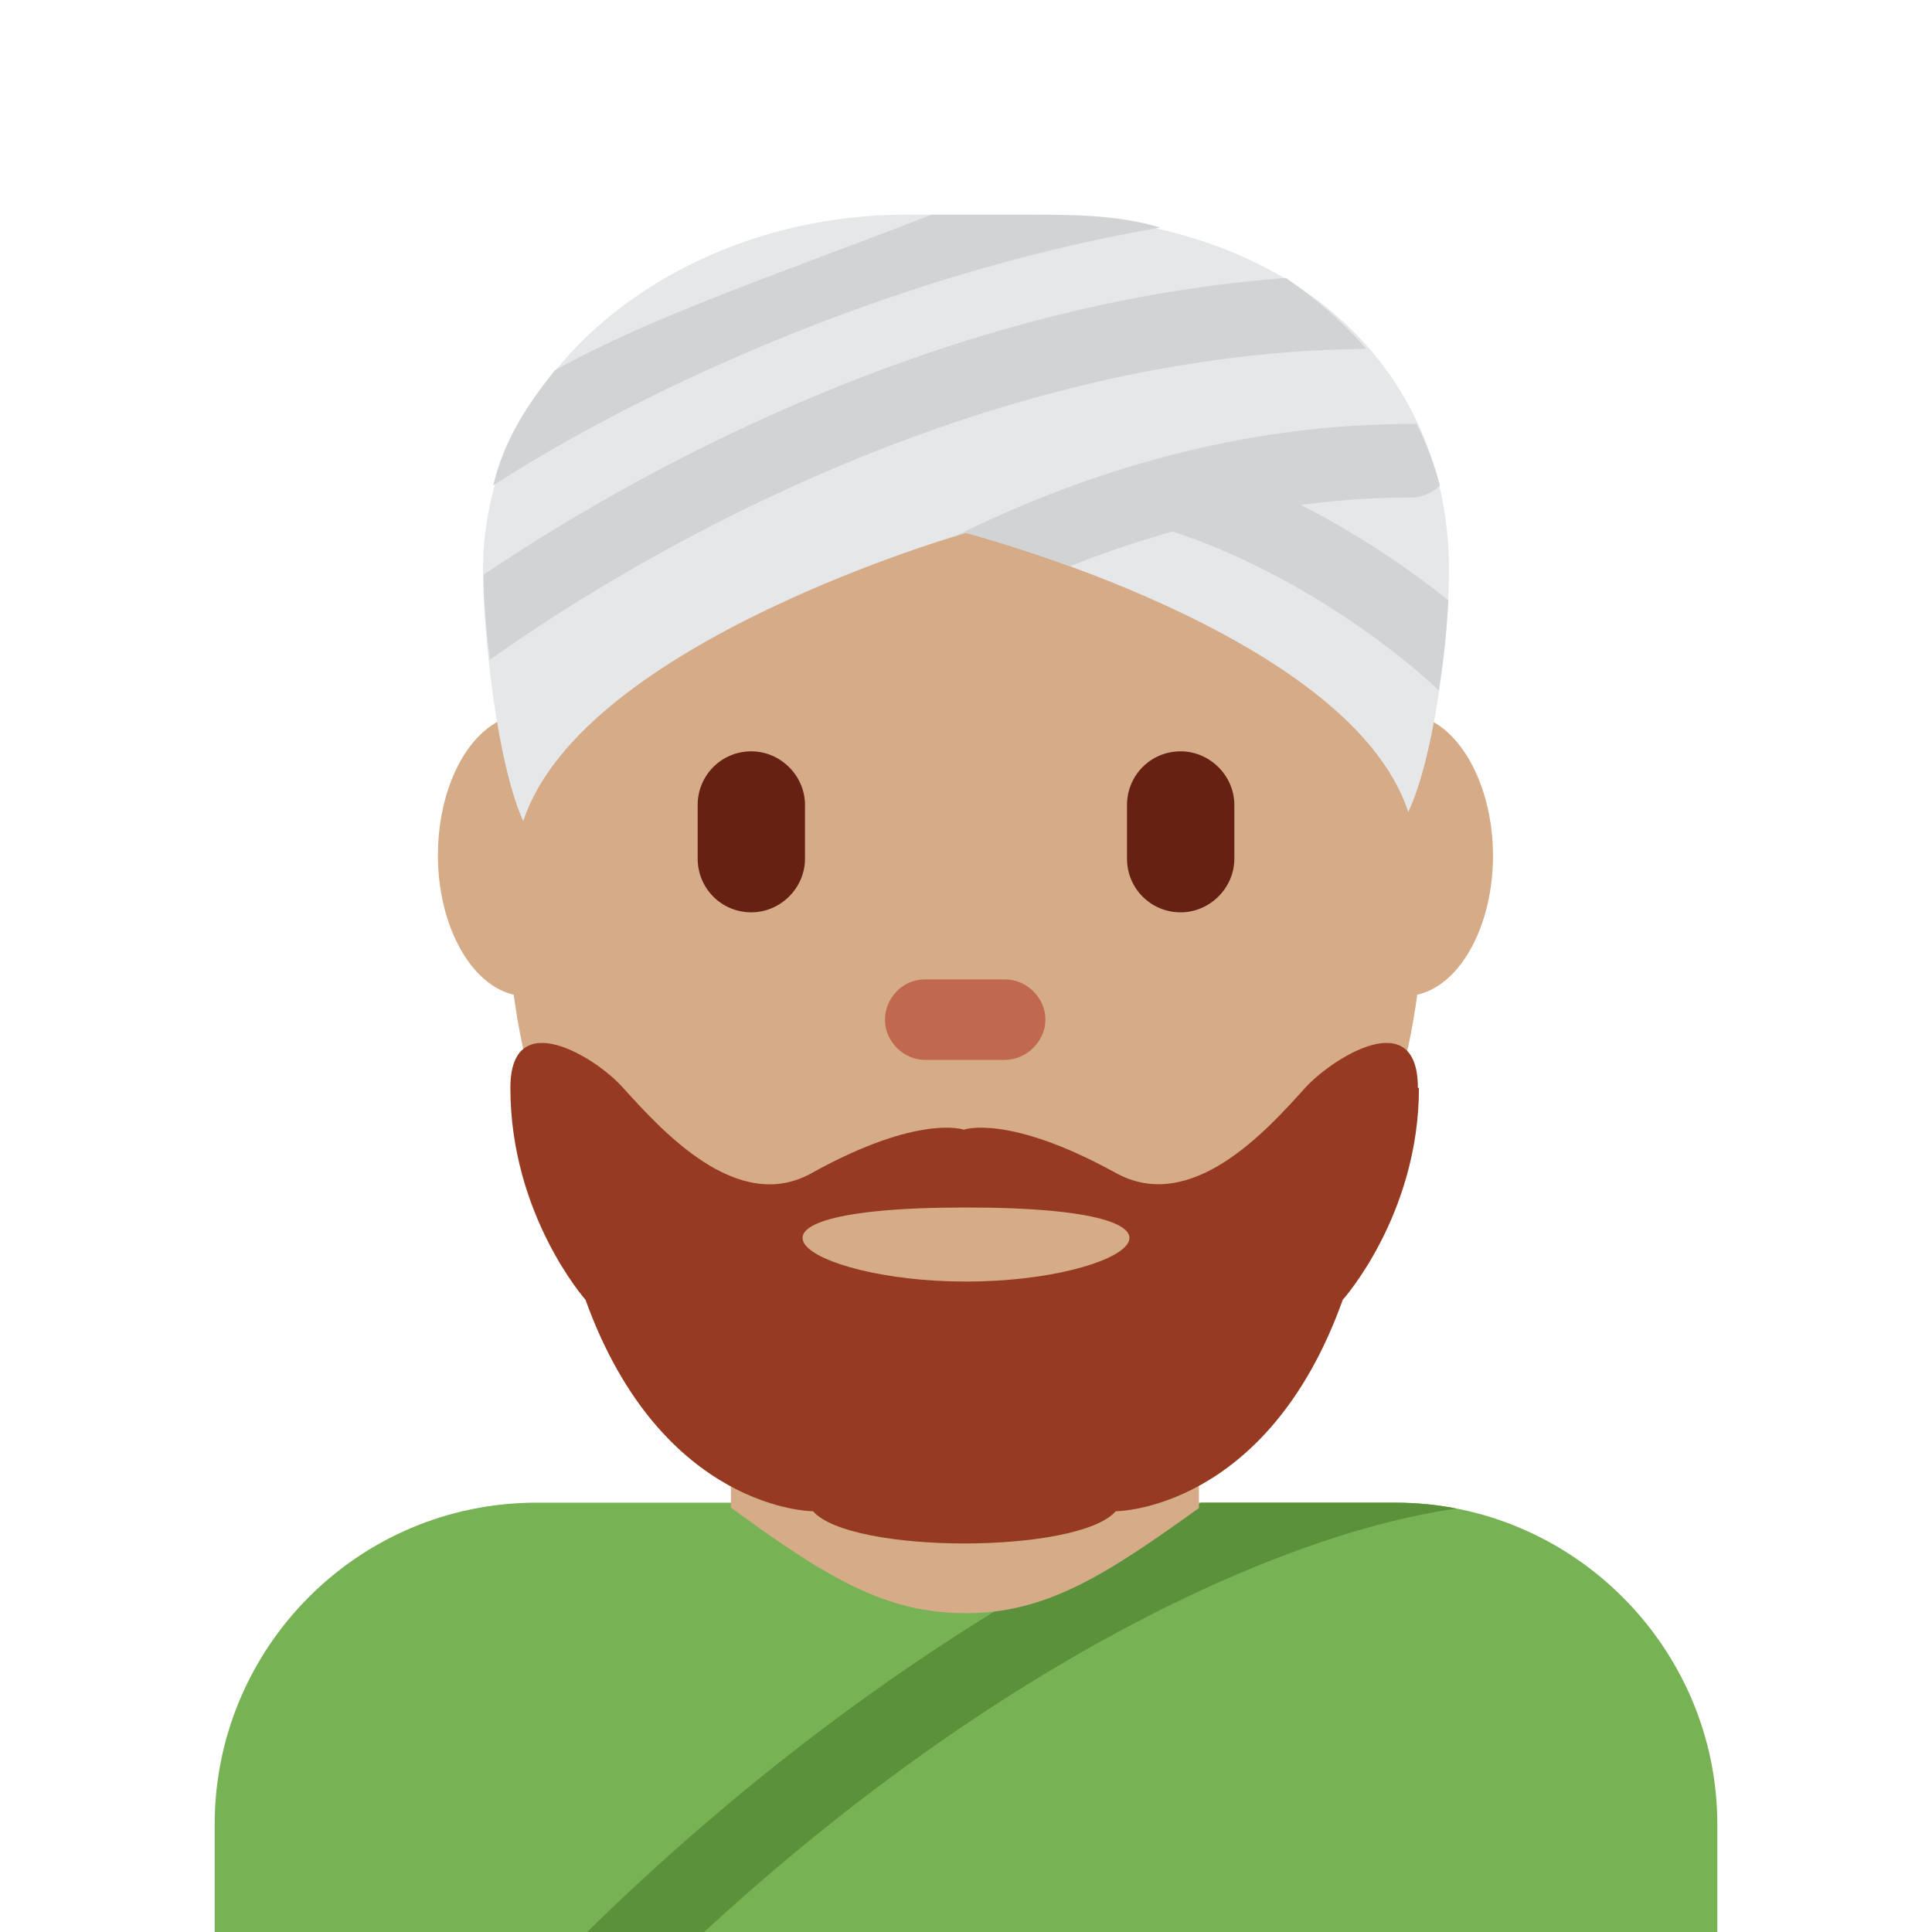 <svg xmlns="http://www.w3.org/2000/svg" viewBox="0 0 45 45" enable-background="new 0 0 45 45"><defs><clipPath id="a"><path d="M0 0h33v36H0V0z"/></clipPath><clipPath id="b"><path d="M10 8C6.67 8 4 5.3 4 2V0h28v2c0 3.3-2.7 6-6 6H10z"/></clipPath><clipPath id="c"><path d="M0 0h33v36H0V0z"/></clipPath><clipPath id="d"><path d="M0 36h36V0H0v36z"/></clipPath></defs><g><g><g clip-path="url(#a)" transform="matrix(1.25 0 0 -1.25 0 45)"><g><path fill="#77b255" d="M32 0v2c0 3.3-2.7 6-6 6H10C6.67 8 4 5.3 4 2V0h28z"/></g></g></g><g><g clip-path="url(#b)" transform="matrix(1.25 0 0 -1.25 0 45)"><g><path fill="#5c913b" d="M11-1.75c-.2 0-.38.07-.53.22-.3.3-.3.76 0 1.06C16 5.13 22.93 9.13 27.7 9.46c.4 0 .76-.3.8-.7.02-.4-.3-.77-.7-.8-3.7-.25-10.15-3.28-16.27-9.5-.14-.14-.34-.2-.53-.2"/></g></g></g><g><g clip-path="url(#c)" transform="matrix(1.25 0 0 -1.25 0 45)"><g><path fill="#d5ab88" d="M13.63 7.9c1.74-1.27 2.85-1.96 4.36-1.96 1.5 0 2.6.7 4.35 1.96v3.8h-8.72V7.9z"/></g><g><path fill="#ffac33" d="M13.62 10.03c1.22-1.38 2.73-1.75 4.37-1.75 1.63 0 3.13.37 4.35 1.75v3.5h-8.73v-3.5z"/></g><g><path fill="#d5ab88" d="M11.43 20.06c0-1.44-.73-2.62-1.63-2.62-.9 0-1.64 1.18-1.64 2.62 0 1.45.73 2.63 1.64 2.63.9 0 1.63-1.2 1.63-2.64"/></g><g><path fill="#d5ab88" d="M27.82 20.06c0-1.44-.73-2.62-1.64-2.62-.9 0-1.63 1.18-1.63 2.62 0 1.45.73 2.63 1.63 2.63.9 0 1.64-1.2 1.64-2.64"/></g><g><path fill="#d5ab88" d="M9.47 19.04c0 5.6 3.73 11 8.44 11 4.7 0 8.6-5.4 8.6-11S22.7 8.92 18 8.92c-4.72 0-8.53 4.53-8.53 10.12"/></g><g><path fill="#662113" d="M14 19c-.56 0-1 .45-1 1v1c0 .55.44 1 1 1 .54 0 1-.45 1-1v-1c0-.55-.46-1-1-1"/></g><g><path fill="#662113" d="M22 19c-.56 0-1 .45-1 1v1c0 .55.44 1 1 1 .54 0 1-.45 1-1v-1c0-.55-.46-1-1-1"/></g><g><path fill="#c1694f" d="M18.74 16.25h-1.5c-.4 0-.75.34-.75.75 0 .4.33.75.74.75h1.5c.4 0 .75-.34.75-.75 0-.4-.35-.75-.76-.75"/></g></g></g><g><g clip-path="url(#d)" transform="matrix(1.25 0 0 -1.25 0 45)"><g><path fill="#e6e7e8" d="M18 26.07s7.15-1.86 8.24-5.2c.48 1 .76 3.25.76 4.5 0 3.85-3 6.63-7.88 6.63h-2.25C12.75 32 9 29.22 9 25.38c0-1.26.28-3.66.75-4.68 1.1 3.34 8.25 5.37 8.25 5.37"/></g><g><path fill="#d1d3d4" d="M26.98 24.82c-1.4 1.12-3.04 2.04-4.6 2.56-.37.12-.76-.07-.88-.43-.12-.37.07-.76.43-.88 1.67-.56 3.5-1.66 4.88-2.93.1.6.15 1.17.18 1.68"/></g><g><path fill="#d1d3d4" d="M9.12 23.7c2 1.43 8.66 5.73 16.34 5.8-.44.5-.94.94-1.5 1.32-6.72-.5-12.45-3.84-14.95-5.53 0-.46.05-1.02.12-1.6"/></g><g><path fill="#d1d3d4" d="M26.4 28.1c-.04 0-.06 0-.1 0-2.83 0-5.7-.7-8.52-2.1.14.04.22.07.22.07s.82-.22 1.94-.62c2.12.84 4.26 1.28 6.37 1.28.2 0 .4.1.52.22-.1.4-.25.78-.43 1.14"/></g><g><path fill="#d1d3d4" d="M9.2 26.96c2.46 1.6 7.18 3.9 12.42 4.8-.8.24-1.64.24-2.5.24h-1.76c-2.72-1.06-5.15-1.86-7.02-2.9-.54-.67-.94-1.3-1.15-2.14"/></g><g><path fill="#963b22" d="M26.42 15.73c0 1.57-1.6.55-2.1 0-.72-.8-2.13-2.37-3.54-1.58-2 1.1-2.82.8-2.82.8s-.83.3-2.82-.8c-1.4-.8-2.82.8-3.53 1.58-.48.55-2.1 1.57-2.1 0 0-2.37 1.4-3.95 1.4-3.95 1.42-3.94 4.24-3.94 4.24-3.94.7-.8 4.94-.8 5.64 0 0 0 2.82 0 4.23 3.94 0 0 1.42 1.58 1.42 3.95"/></g><g><path fill="#d5ab88" d="M18 13.5c5 0 3-1.38 0-1.38s-5 1.38 0 1.38"/></g></g></g></g></svg>